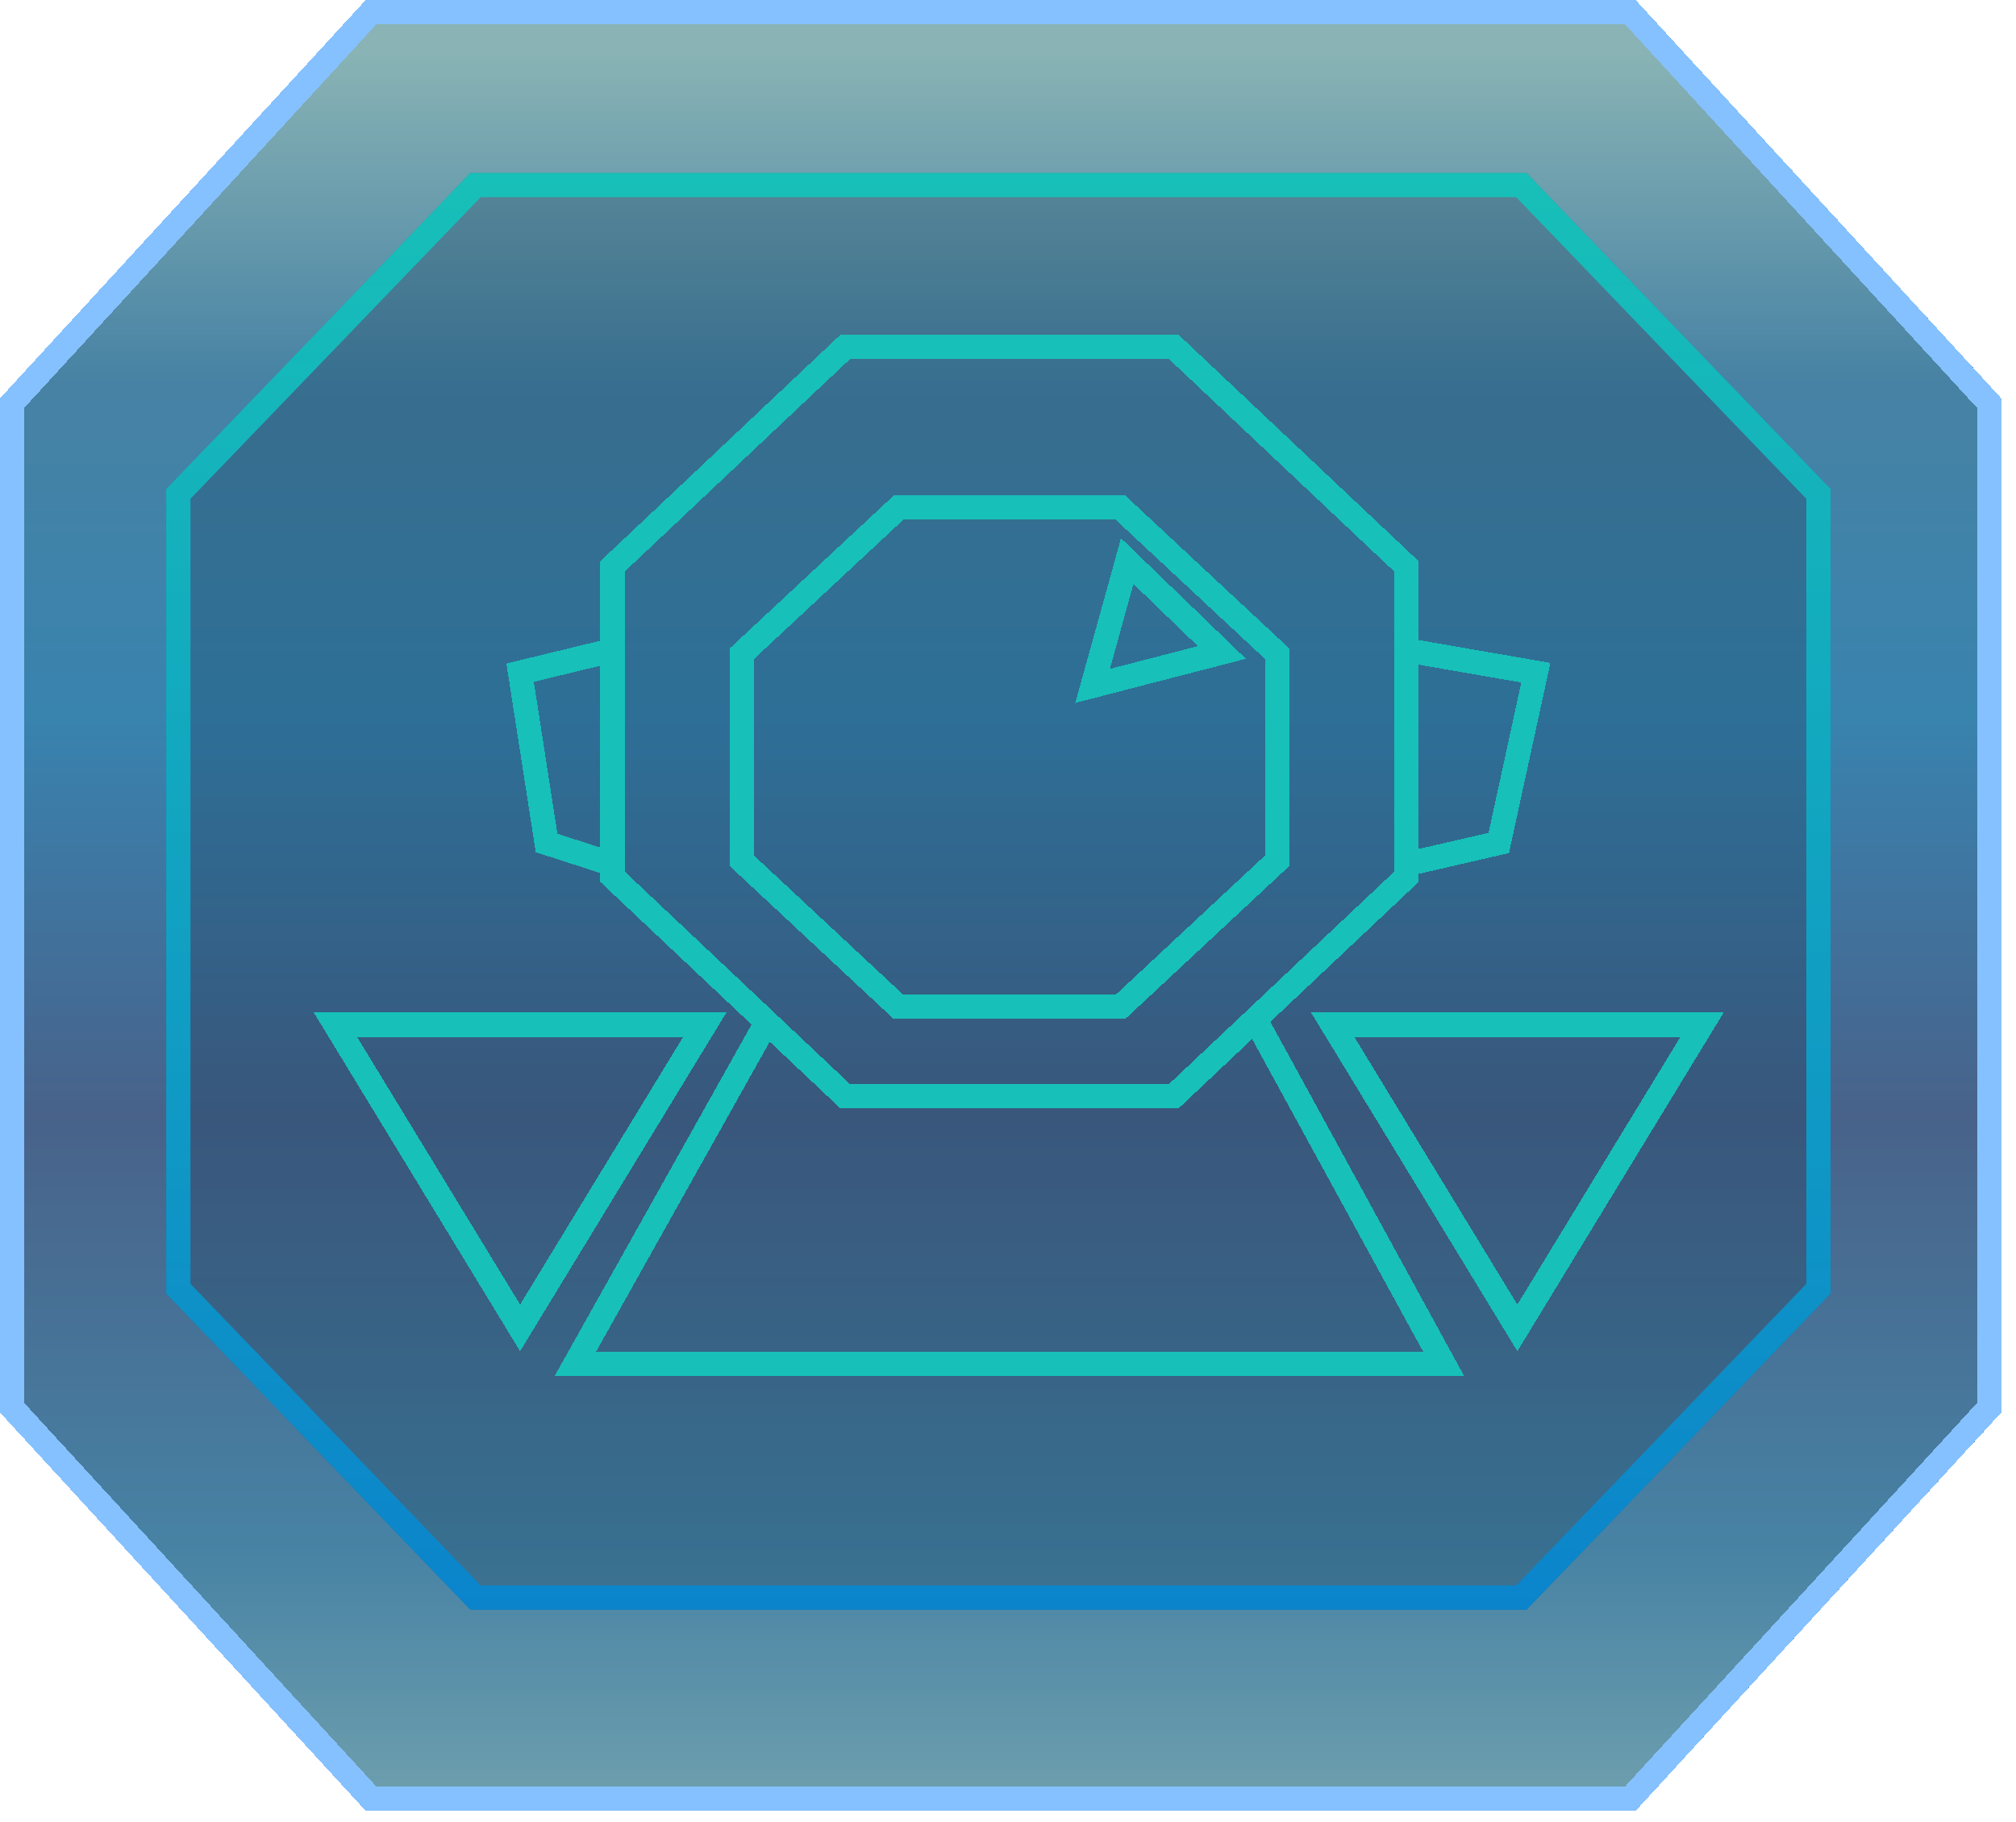 <svg width="83" height="75" viewBox="0 0 83 75" fill="none" xmlns="http://www.w3.org/2000/svg">
<g filter="url(#filter0_d_554_492)">
<path d="M15.057 74.54H67.341L82.395 58.142V16.398L67.341 0H15.057L0 16.398V58.142L15.057 74.54Z" fill="url(#paint0_linear_554_492)" fill-opacity="0.8" shape-rendering="crispEdges"/>
<path d="M67.121 0.5L81.894 16.592V57.947L67.121 74.04H15.276L0.5 57.947V16.592L15.276 0.5H67.121Z" stroke="url(#paint1_linear_554_492)" shape-rendering="crispEdges"/>
</g>
<g filter="url(#filter1_f_554_492)">
<path d="M19.365 66.263H62.849L75.368 53.251V20.129L62.849 7.117H19.365L6.842 20.129V53.251L19.365 66.263Z" fill="#0F3653" fill-opacity="0.25"/>
<path d="M62.636 7.617L74.868 20.33V53.048L62.636 65.762H19.577L7.342 53.048V20.33L19.577 7.617H62.636Z" stroke="url(#paint2_linear_554_492)"/>
</g>
<g filter="url(#filter2_d_554_492)">
<path d="M34.791 45.117L25.215 36.087V23.317L34.791 14.287H48.333L57.909 23.317V36.087L48.333 45.117H34.791Z" stroke="#17C0B8" stroke-miterlimit="10" shape-rendering="crispEdges"/>
</g>
<g filter="url(#filter3_d_554_492)">
<path d="M36.995 41.447L30.537 35.427V26.913L36.995 20.894H46.129L52.587 26.913V35.427L46.129 41.447H36.995Z" stroke="#17C0B8" stroke-miterlimit="10" shape-rendering="crispEdges"/>
</g>
<g filter="url(#filter4_d_554_492)">
<path d="M44.983 28.234L46.409 23.096L50.306 26.857L44.983 28.234Z" stroke="#17C0B8" stroke-miterlimit="10" shape-rendering="crispEdges"/>
</g>
<g filter="url(#filter5_d_554_492)">
<path d="M31.51 42.181L23.694 56.128H59.43L51.805 42.192" stroke="#17C0B8" stroke-miterlimit="10" shape-rendering="crispEdges"/>
</g>
<g filter="url(#filter6_d_554_492)">
<path d="M13.81 42.181H29.016L21.413 54.66L13.81 42.181Z" stroke="#17C0B8" stroke-miterlimit="10" shape-rendering="crispEdges"/>
</g>
<g filter="url(#filter7_d_554_492)">
<path d="M54.868 42.181H70.074L62.471 54.66L54.868 42.181Z" stroke="#17C0B8" stroke-miterlimit="10" shape-rendering="crispEdges"/>
</g>
<g filter="url(#filter8_d_554_492)">
<path d="M22.503 34.698L25.215 35.575V26.766L21.413 27.69L22.503 34.698Z" stroke="#17C0B8" stroke-miterlimit="10" shape-rendering="crispEdges"/>
</g>
<g filter="url(#filter9_d_554_492)">
<path d="M61.705 34.698L57.909 35.575V26.766L63.231 27.69L61.705 34.698Z" stroke="#17C0B8" stroke-miterlimit="10" shape-rendering="crispEdges"/>
</g>
<defs>
<filter id="filter0_d_554_492" x="0" y="0" width="82.395" height="74.54" filterUnits="userSpaceOnUse" color-interpolation-filters="sRGB">
<feFlood flood-opacity="0" result="BackgroundImageFix"/>
<feColorMatrix in="SourceAlpha" type="matrix" values="0 0 0 0 0 0 0 0 0 0 0 0 0 0 0 0 0 0 127 0" result="hardAlpha"/>
<feOffset/>
<feComposite in2="hardAlpha" operator="out"/>
<feColorMatrix type="matrix" values="0 0 0 0 0.742 0 0 0 0 0.957 0 0 0 0 1 0 0 0 0.63 0"/>
<feBlend mode="normal" in2="BackgroundImageFix" result="effect1_dropShadow_554_492"/>
<feBlend mode="normal" in="SourceGraphic" in2="effect1_dropShadow_554_492" result="shape"/>
</filter>
<filter id="filter1_f_554_492" x="4.842" y="5.117" width="72.526" height="63.146" filterUnits="userSpaceOnUse" color-interpolation-filters="sRGB">
<feFlood flood-opacity="0" result="BackgroundImageFix"/>
<feBlend mode="normal" in="SourceGraphic" in2="BackgroundImageFix" result="shape"/>
<feGaussianBlur stdDeviation="1" result="effect1_foregroundBlur_554_492"/>
</filter>
<filter id="filter2_d_554_492" x="20.715" y="9.787" width="41.694" height="39.83" filterUnits="userSpaceOnUse" color-interpolation-filters="sRGB">
<feFlood flood-opacity="0" result="BackgroundImageFix"/>
<feColorMatrix in="SourceAlpha" type="matrix" values="0 0 0 0 0 0 0 0 0 0 0 0 0 0 0 0 0 0 127 0" result="hardAlpha"/>
<feOffset/>
<feGaussianBlur stdDeviation="2"/>
<feComposite in2="hardAlpha" operator="out"/>
<feColorMatrix type="matrix" values="0 0 0 0 0.537 0 0 0 0 0.775 0 0 0 0 0.924 0 0 0 1 0"/>
<feBlend mode="normal" in2="BackgroundImageFix" result="effect1_dropShadow_554_492"/>
<feBlend mode="normal" in="SourceGraphic" in2="effect1_dropShadow_554_492" result="shape"/>
</filter>
<filter id="filter3_d_554_492" x="26.037" y="16.394" width="31.05" height="29.553" filterUnits="userSpaceOnUse" color-interpolation-filters="sRGB">
<feFlood flood-opacity="0" result="BackgroundImageFix"/>
<feColorMatrix in="SourceAlpha" type="matrix" values="0 0 0 0 0 0 0 0 0 0 0 0 0 0 0 0 0 0 127 0" result="hardAlpha"/>
<feOffset/>
<feGaussianBlur stdDeviation="2"/>
<feComposite in2="hardAlpha" operator="out"/>
<feColorMatrix type="matrix" values="0 0 0 0 0.537 0 0 0 0 0.775 0 0 0 0 0.924 0 0 0 1 0"/>
<feBlend mode="normal" in2="BackgroundImageFix" result="effect1_dropShadow_554_492"/>
<feBlend mode="normal" in="SourceGraphic" in2="effect1_dropShadow_554_492" result="shape"/>
</filter>
<filter id="filter4_d_554_492" x="40.27" y="18.153" width="15.025" height="14.783" filterUnits="userSpaceOnUse" color-interpolation-filters="sRGB">
<feFlood flood-opacity="0" result="BackgroundImageFix"/>
<feColorMatrix in="SourceAlpha" type="matrix" values="0 0 0 0 0 0 0 0 0 0 0 0 0 0 0 0 0 0 127 0" result="hardAlpha"/>
<feOffset/>
<feGaussianBlur stdDeviation="2"/>
<feComposite in2="hardAlpha" operator="out"/>
<feColorMatrix type="matrix" values="0 0 0 0 0.537 0 0 0 0 0.775 0 0 0 0 0.924 0 0 0 1 0"/>
<feBlend mode="normal" in2="BackgroundImageFix" result="effect1_dropShadow_554_492"/>
<feBlend mode="normal" in="SourceGraphic" in2="effect1_dropShadow_554_492" result="shape"/>
</filter>
<filter id="filter5_d_554_492" x="18.841" y="37.937" width="45.432" height="22.691" filterUnits="userSpaceOnUse" color-interpolation-filters="sRGB">
<feFlood flood-opacity="0" result="BackgroundImageFix"/>
<feColorMatrix in="SourceAlpha" type="matrix" values="0 0 0 0 0 0 0 0 0 0 0 0 0 0 0 0 0 0 127 0" result="hardAlpha"/>
<feOffset/>
<feGaussianBlur stdDeviation="2"/>
<feComposite in2="hardAlpha" operator="out"/>
<feColorMatrix type="matrix" values="0 0 0 0 0.537 0 0 0 0 0.775 0 0 0 0 0.924 0 0 0 1 0"/>
<feBlend mode="normal" in2="BackgroundImageFix" result="effect1_dropShadow_554_492"/>
<feBlend mode="normal" in="SourceGraphic" in2="effect1_dropShadow_554_492" result="shape"/>
</filter>
<filter id="filter6_d_554_492" x="8.92" y="37.681" width="24.987" height="21.94" filterUnits="userSpaceOnUse" color-interpolation-filters="sRGB">
<feFlood flood-opacity="0" result="BackgroundImageFix"/>
<feColorMatrix in="SourceAlpha" type="matrix" values="0 0 0 0 0 0 0 0 0 0 0 0 0 0 0 0 0 0 127 0" result="hardAlpha"/>
<feOffset/>
<feGaussianBlur stdDeviation="2"/>
<feComposite in2="hardAlpha" operator="out"/>
<feColorMatrix type="matrix" values="0 0 0 0 0.537 0 0 0 0 0.775 0 0 0 0 0.924 0 0 0 1 0"/>
<feBlend mode="normal" in2="BackgroundImageFix" result="effect1_dropShadow_554_492"/>
<feBlend mode="normal" in="SourceGraphic" in2="effect1_dropShadow_554_492" result="shape"/>
</filter>
<filter id="filter7_d_554_492" x="49.977" y="37.681" width="24.987" height="21.94" filterUnits="userSpaceOnUse" color-interpolation-filters="sRGB">
<feFlood flood-opacity="0" result="BackgroundImageFix"/>
<feColorMatrix in="SourceAlpha" type="matrix" values="0 0 0 0 0 0 0 0 0 0 0 0 0 0 0 0 0 0 127 0" result="hardAlpha"/>
<feOffset/>
<feGaussianBlur stdDeviation="2"/>
<feComposite in2="hardAlpha" operator="out"/>
<feColorMatrix type="matrix" values="0 0 0 0 0.537 0 0 0 0 0.775 0 0 0 0 0.924 0 0 0 1 0"/>
<feBlend mode="normal" in2="BackgroundImageFix" result="effect1_dropShadow_554_492"/>
<feBlend mode="normal" in="SourceGraphic" in2="effect1_dropShadow_554_492" result="shape"/>
</filter>
<filter id="filter8_d_554_492" x="16.849" y="22.13" width="12.867" height="18.132" filterUnits="userSpaceOnUse" color-interpolation-filters="sRGB">
<feFlood flood-opacity="0" result="BackgroundImageFix"/>
<feColorMatrix in="SourceAlpha" type="matrix" values="0 0 0 0 0 0 0 0 0 0 0 0 0 0 0 0 0 0 127 0" result="hardAlpha"/>
<feOffset/>
<feGaussianBlur stdDeviation="2"/>
<feComposite in2="hardAlpha" operator="out"/>
<feColorMatrix type="matrix" values="0 0 0 0 0.537 0 0 0 0 0.775 0 0 0 0 0.924 0 0 0 1 0"/>
<feBlend mode="normal" in2="BackgroundImageFix" result="effect1_dropShadow_554_492"/>
<feBlend mode="normal" in="SourceGraphic" in2="effect1_dropShadow_554_492" result="shape"/>
</filter>
<filter id="filter9_d_554_492" x="53.409" y="22.172" width="14.422" height="18.032" filterUnits="userSpaceOnUse" color-interpolation-filters="sRGB">
<feFlood flood-opacity="0" result="BackgroundImageFix"/>
<feColorMatrix in="SourceAlpha" type="matrix" values="0 0 0 0 0 0 0 0 0 0 0 0 0 0 0 0 0 0 127 0" result="hardAlpha"/>
<feOffset/>
<feGaussianBlur stdDeviation="2"/>
<feComposite in2="hardAlpha" operator="out"/>
<feColorMatrix type="matrix" values="0 0 0 0 0.537 0 0 0 0 0.775 0 0 0 0 0.924 0 0 0 1 0"/>
<feBlend mode="normal" in2="BackgroundImageFix" result="effect1_dropShadow_554_492"/>
<feBlend mode="normal" in="SourceGraphic" in2="effect1_dropShadow_554_492" result="shape"/>
</filter>
<linearGradient id="paint0_linear_554_492" x1="41.605" y1="-2.836" x2="41.605" y2="84.668" gradientUnits="userSpaceOnUse">
<stop offset="0.058" stop-color="#6BA0A2"/>
<stop offset="0.212" stop-color="#19638D"/>
<stop offset="0.37" stop-color="#07649B"/>
<stop offset="0.558" stop-color="#1A3B6D"/>
<stop offset="0.76" stop-color="#19638D"/>
<stop offset="0.962" stop-color="#6BA0A2"/>
</linearGradient>
<linearGradient id="paint1_linear_554_492" x1="41.197" y1="0" x2="41.197" y2="74.54" gradientUnits="userSpaceOnUse">
<stop offset="0.438" stop-color="#85C1FF"/>
</linearGradient>
<linearGradient id="paint2_linear_554_492" x1="41.105" y1="7.117" x2="41.105" y2="66.263" gradientUnits="userSpaceOnUse">
<stop stop-color="#17C0B8"/>
<stop offset="1" stop-color="#0B84CB"/>
</linearGradient>
</defs>
</svg>
